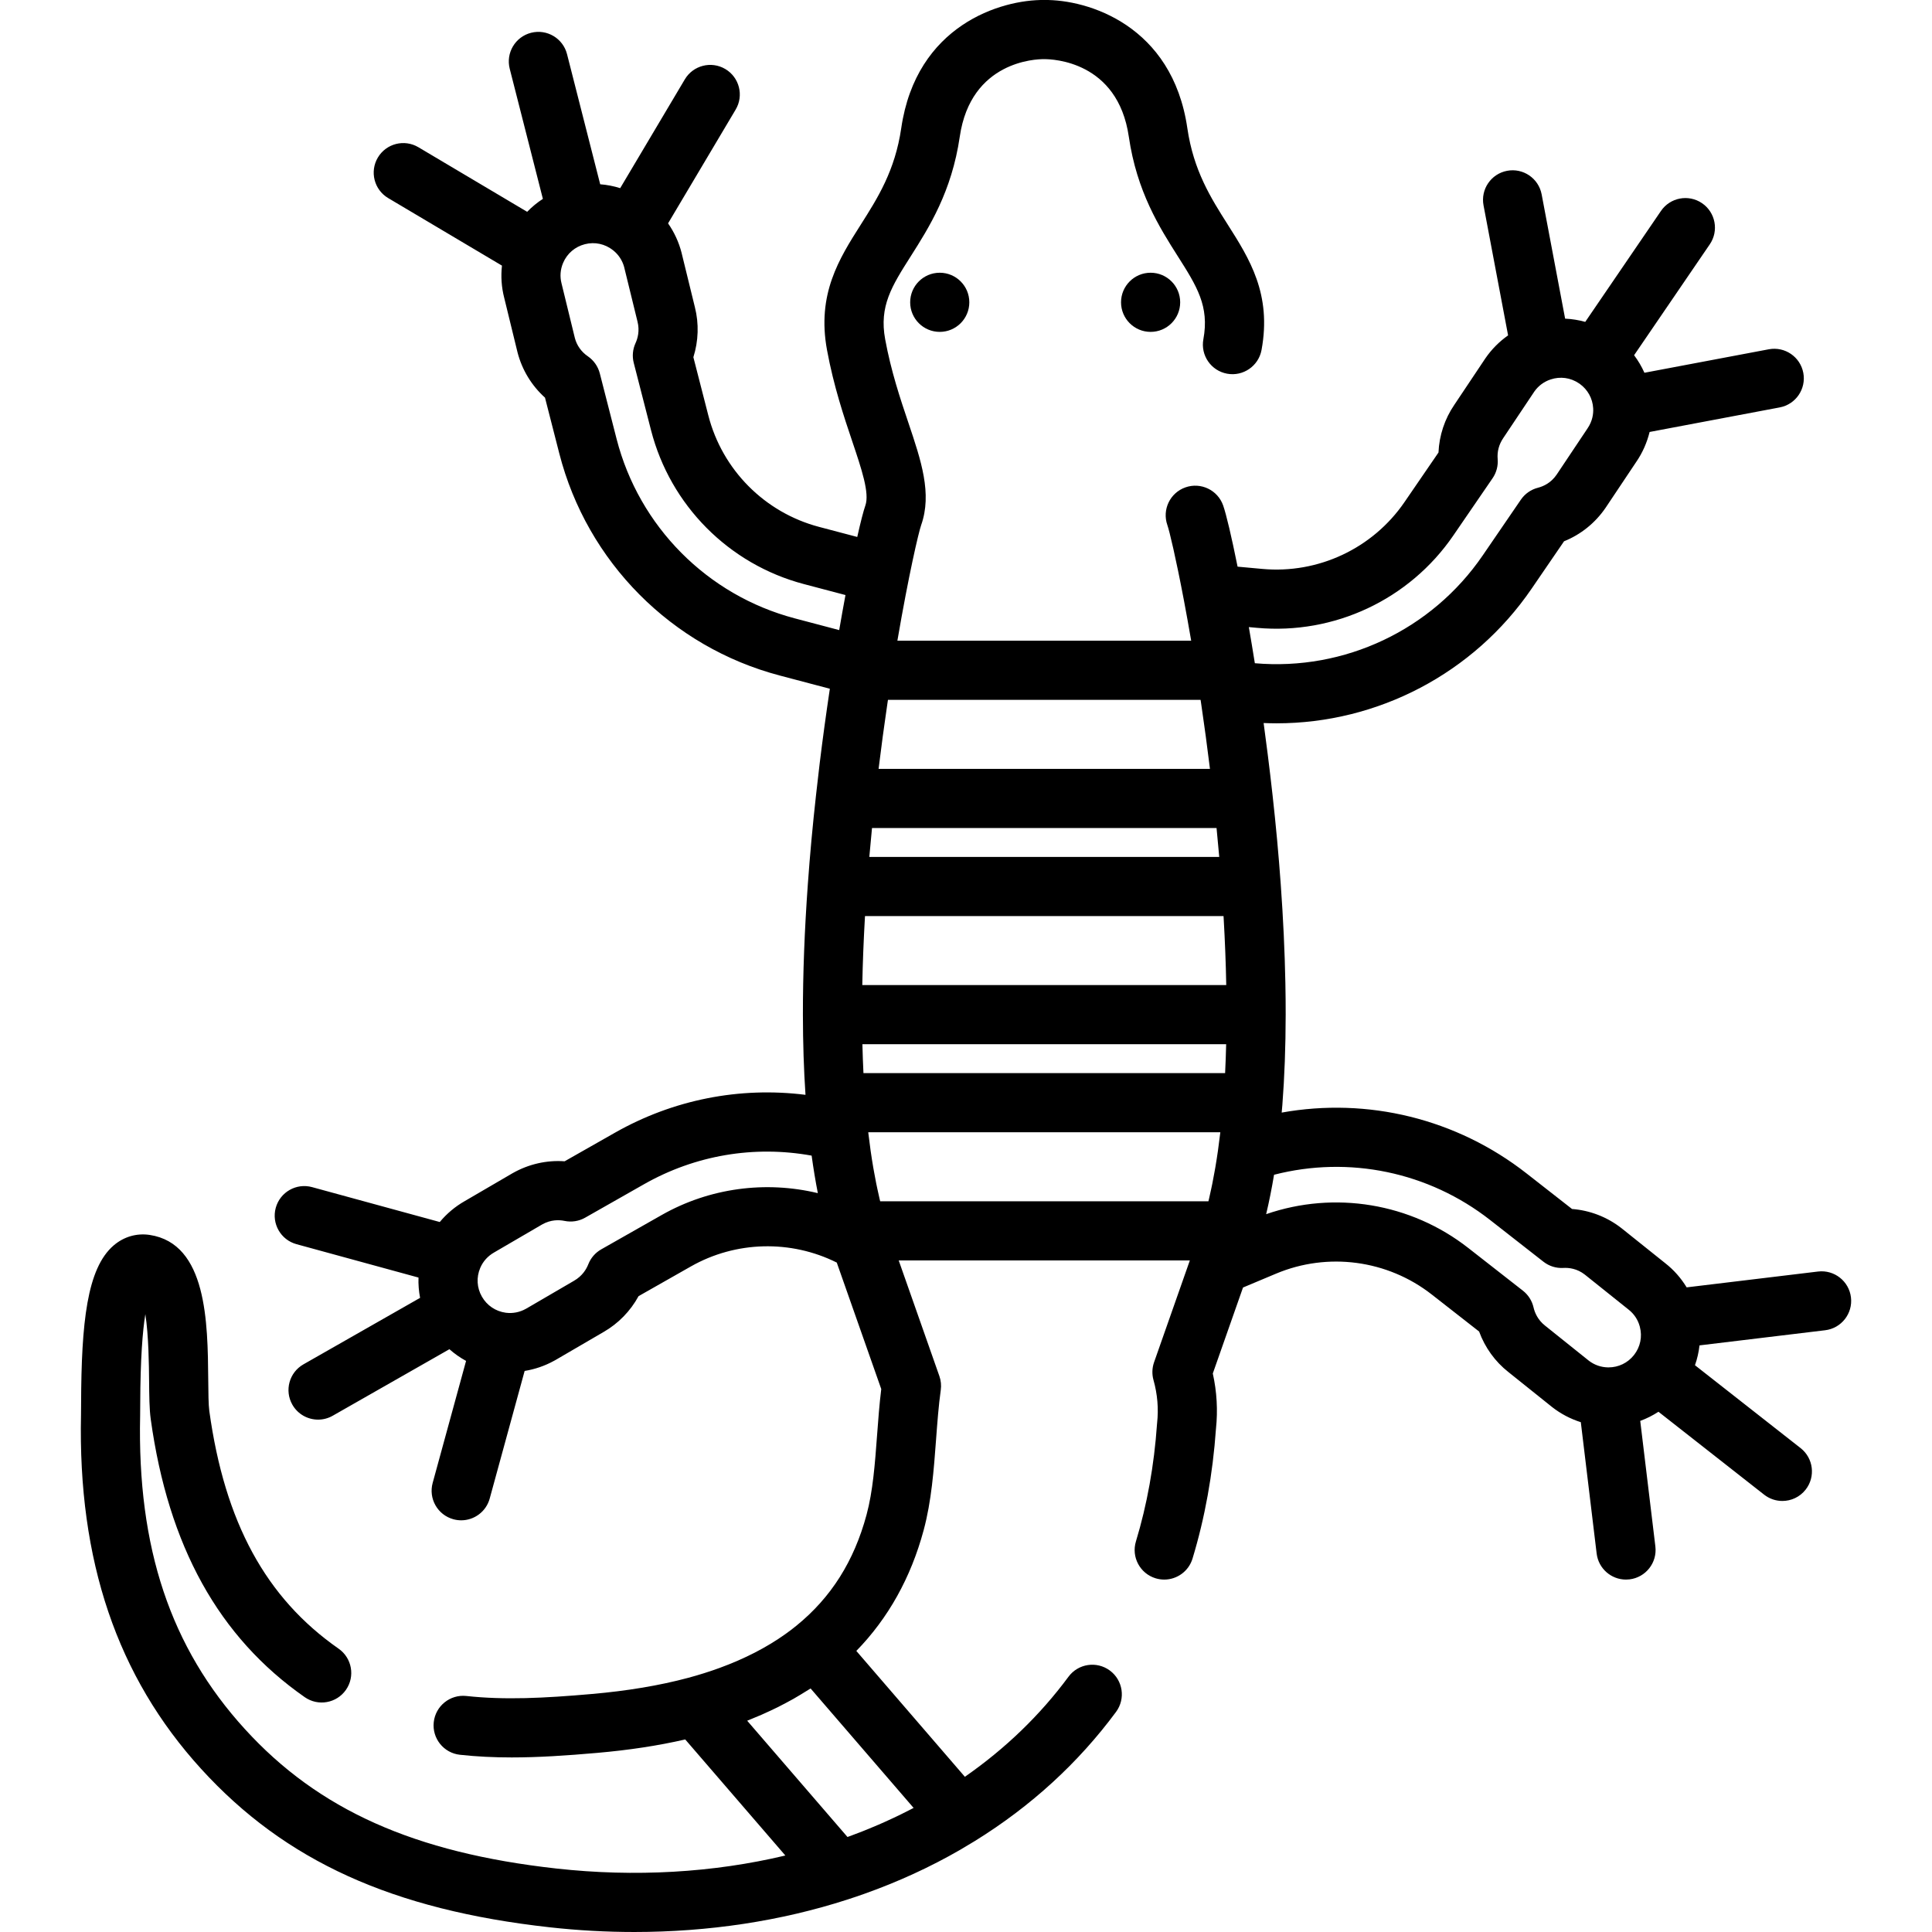 <?xml version="1.0" encoding="iso-8859-1"?>
<!-- Generator: Adobe Illustrator 19.0.0, SVG Export Plug-In . SVG Version: 6.00 Build 0)  -->
<svg version="1.1" id="Layer_1" xmlns="http://www.w3.org/2000/svg" xmlns:xlink="http://www.w3.org/1999/xlink" x="0px" y="0px"
	 viewBox="0 0 512.001 512.001" style="enable-background:new 0 0 512.001 512.001;" xml:space="preserve">
<g>
	<g>
		<circle cx="304.924" cy="80.115" r="7.837"/>
	</g>
</g>
<g>
	<g>
		<circle cx="249.042" cy="80.115" r="7.837"/>
	</g>
</g>
<g>
	<g>
		<path d="M490.523,343.813c-0.517-4.298-4.423-7.36-8.719-6.843l-34.822,4.196c-1.485-2.443-3.385-4.613-5.669-6.4l-11.6-9.279
			c-3.8-2.974-8.363-4.731-13.109-5.092l-12.064-9.433c-18.547-14.51-42.104-20.209-64.88-16.112
			c0.057-0.675,0.124-1.335,0.178-2.02c0.573-7.371,0.868-15.422,0.88-23.932c0.001-1.346-0.004-2.705-0.017-4.076
			c-0.014-1.443-0.036-2.901-0.065-4.371c-0.163-8.314-0.572-17.051-1.223-26.079c-0.551-7.719-1.282-15.673-2.17-23.629
			c-0.393-3.586-0.83-7.21-1.285-10.847c-0.345-2.753-0.705-5.514-1.085-8.285c1.144,0.048,2.287,0.078,3.428,0.078
			c26.826,0,52.208-13.219,67.543-35.612l8.646-12.632c4.426-1.777,8.257-4.843,11.015-8.884l8.144-12.192
			c1.646-2.395,2.82-5.082,3.514-7.891l34.485-6.51c4.252-0.802,7.049-4.902,6.247-9.154c-0.804-4.254-4.898-7.049-9.155-6.247
			l-32.951,6.22c-0.734-1.647-1.65-3.204-2.737-4.648l20.063-29.395c2.44-3.575,1.52-8.451-2.054-10.891
			c-3.577-2.44-8.452-1.519-10.891,2.055l-20.063,29.395c-1.744-0.487-3.531-0.773-5.334-0.855l-6.221-32.937
			c-0.805-4.253-4.901-7.049-9.156-6.246c-4.252,0.803-7.049,4.902-6.246,9.155l6.509,34.46c-2.329,1.641-4.372,3.682-6.031,6.098
			c-0.062,0.089-0.12,0.179-0.178,0.27l-8.049,12.048c-2.551,3.737-3.996,8.13-4.188,12.624l-9.003,13.133
			c-8.41,12.283-22.857,19.072-37.675,17.72l-6.565-0.602c-1.614-8.027-3.012-13.915-3.826-16.224
			c-1.438-4.081-5.915-6.226-9.995-4.787c-4.081,1.439-6.224,5.914-4.786,9.997c0.542,1.537,2.234,8.593,4.367,19.85
			c0.006,0.031,0.01,0.063,0.018,0.093c0.611,3.229,1.258,6.802,1.925,10.69h-77.857c2.996-17.476,5.606-28.647,6.299-30.63
			c2.943-8.342,0.008-17.056-3.391-27.142c-2.144-6.362-4.573-13.572-6.148-22.107c-1.614-8.773,1.726-14.035,6.782-21.999
			c4.837-7.618,10.856-17.1,12.989-31.689c2.928-20.088,20.295-20.554,22.227-20.547c0.155,0.005,0.128,0.004,0.284,0.001
			c1.979,0.013,19.36,0.464,22.287,20.546c2.126,14.588,8.146,24.07,12.984,31.691c5.055,7.963,8.395,13.223,6.776,21.994
			c-0.785,4.257,2.029,8.344,6.286,9.128c4.246,0.783,8.342-2.028,9.128-6.285c2.733-14.821-3.21-24.184-8.959-33.239
			c-4.455-7.019-9.062-14.275-10.705-25.551c-3.979-27.296-26.392-34.109-37.909-33.959c-11.486-0.14-33.929,6.665-37.907,33.959
			c-1.648,11.276-6.256,18.532-10.711,25.551c-5.748,9.054-11.692,18.416-8.964,33.24c1.778,9.637,4.513,17.751,6.709,24.27
			c2.473,7.339,4.609,13.678,3.456,16.945c-0.514,1.471-1.262,4.376-2.149,8.337l-10.129-2.673
			c-14.4-3.799-25.642-15.119-29.34-29.542l-3.96-15.424c1.353-4.289,1.504-8.9,0.407-13.226l-3.449-14.084
			c-0.025-0.122-0.053-0.245-0.085-0.366c-0.731-2.837-1.954-5.455-3.581-7.795l17.913-30.152c2.211-3.721,0.986-8.53-2.734-10.74
			c-3.721-2.211-8.529-0.985-10.74,2.734l-17.126,28.828c-1.723-0.541-3.498-0.886-5.301-1.026l-8.789-34.487
			c-1.068-4.194-5.334-6.728-9.529-5.659c-4.194,1.069-6.727,5.335-5.659,9.529l8.788,34.483c-1.517,0.984-2.912,2.135-4.165,3.431
			l-28.83-17.117c-3.723-2.209-8.531-0.983-10.74,2.738c-2.21,3.722-0.984,8.531,2.738,10.739l30.152,17.902
			c-0.312,2.843-0.129,5.721,0.595,8.522l3.524,14.442c1.202,4.671,3.747,8.845,7.287,12.023l3.798,14.829
			c7.375,28.723,29.761,51.26,58.42,58.814l13.27,3.505c-1.002,6.712-1.913,13.354-2.702,19.838
			c-0.343,2.821-0.666,5.615-0.965,8.378c0,0.002,0,0.003,0,0.005c-0.89,7.974-1.62,15.92-2.168,23.61
			c-0.877,12.132-1.316,23.75-1.306,34.532c0,0.001,0,0.002,0,0.003c0.01,7.492,0.241,14.625,0.687,21.249
			c-17.422-2.186-35.021,1.249-50.513,10.046l-13.32,7.569c-4.747-0.344-9.532,0.735-13.787,3.152l-12.68,7.395
			c-2.563,1.456-4.781,3.336-6.622,5.545L82.703,314.6c-4.175-1.141-8.485,1.317-9.627,5.491c-1.142,4.174,1.317,8.485,5.491,9.628
			l32.34,8.848c-0.064,1.802,0.077,3.604,0.421,5.377l-30.92,17.627c-3.761,2.144-5.071,6.93-2.927,10.689
			c1.445,2.536,4.092,3.957,6.815,3.957c1.315,0,2.65-0.332,3.874-1.03l30.927-17.632c1.351,1.198,2.832,2.237,4.416,3.102
			l-8.851,32.334c-1.143,4.174,1.314,8.486,5.489,9.629c0.693,0.19,1.389,0.28,2.074,0.28c3.443,0,6.601-2.287,7.554-5.77
			l9.257-33.815c2.714-0.441,5.349-1.337,7.817-2.697c0.129-0.066,0.255-0.135,0.38-0.208l12.703-7.408
			c3.918-2.242,7.141-5.557,9.289-9.506l13.856-7.868c11.922-6.777,26.497-7.109,38.673-1.032l6.675,18.977
			c1.982,5.635,3.673,10.44,5.113,14.539c-0.498,4.066-0.807,8.216-1.107,12.248c-0.566,7.618-1.1,14.814-2.787,21.064
			c-3.312,12.304-9.382,21.913-18.556,29.376c-0.931,0.759-1.898,1.494-2.897,2.209c-5,3.57-10.853,6.585-17.495,9.011
			c-2.656,0.971-5.438,1.847-8.34,2.628c-7.518,2.018-16.097,3.457-25.505,4.277c-12.681,1.114-23.188,1.63-33.264,0.53
			c-4.299-0.468-8.171,2.636-8.641,6.939c-0.47,4.303,2.636,8.171,6.939,8.641c4.519,0.494,9.044,0.705,13.712,0.705
			c7.054,0,14.436-0.483,22.62-1.202c8.518-0.743,16.207-1.919,23.375-3.564l26.532,30.757c-19.099,4.556-39.838,5.762-60.688,3.448
			c-37.619-4.177-63.077-15.575-82.546-36.956c-19.706-21.624-28.526-48.011-27.756-83.048c0.017-0.791,0.021-1.876,0.025-3.184
			c0.041-11.929,0.629-19.243,1.355-23.722c0.886,5.678,0.958,13.714,0.993,17.513c0.038,4.124,0.07,7.686,0.435,10.303
			c4.667,33.677,18.019,57.781,40.823,73.689c3.549,2.475,8.434,1.606,10.911-1.943c2.476-3.55,1.606-8.434-1.944-10.912
			c-19.288-13.455-30.176-33.469-34.266-62.991c-0.225-1.616-0.255-4.857-0.285-8.287c-0.138-15.215-0.327-36.052-15.501-38.368
			c-3.464-0.523-6.859,0.463-9.562,2.779c-7.089,6.076-8.558,20.532-8.631,41.887c-0.004,1.193-0.007,2.183-0.022,2.899
			c-0.852,38.769,9.563,69.498,31.839,93.942c22.22,24.403,50.717,37.35,92.403,41.979c7.489,0.831,14.97,1.242,22.387,1.242
			c19.652,0,38.84-2.896,56.426-8.583c1.517-0.489,3.023-0.998,4.516-1.528c8.961-3.179,17.482-7.092,25.428-11.678
			c0.966-0.558,1.915-1.137,2.864-1.715c0.35-0.213,0.708-0.416,1.056-0.632c0.001-0.001,0.003-0.002,0.005-0.003
			c0.001,0,0.002-0.001,0.003-0.002c14.806-9.17,27.378-20.675,37.369-34.193c2.571-3.482,1.836-8.387-1.646-10.96
			c-3.48-2.571-8.386-1.837-10.959,1.645c-7.526,10.185-16.752,19.074-27.462,26.517l-28.763-33.354
			c8.462-8.682,14.454-19.414,17.845-32.009c2.073-7.683,2.689-15.969,3.284-23.982c0.344-4.625,0.669-8.992,1.25-13.161
			c0.173-1.239,0.047-2.5-0.368-3.68c-1.568-4.469-3.46-9.844-5.734-16.31l-5.045-14.343h77.153
			c-3.94,11.208-7.044,20.04-9.482,26.983c-0.534,1.521-0.587,3.17-0.151,4.722c1.054,3.741,1.375,7.572,0.956,11.387
			c-0.011,0.104-0.022,0.209-0.028,0.315c-0.753,10.884-2.632,21.332-5.584,31.054c-1.257,4.141,1.08,8.518,5.222,9.776
			c0.76,0.23,1.526,0.34,2.28,0.34c3.361,0,6.468-2.18,7.496-5.562c3.28-10.804,5.37-22.368,6.211-34.373
			c0.522-4.919,0.241-9.847-0.836-14.684c2.158-6.141,4.793-13.642,8.006-22.782l8.739-3.67c13.734-5.768,29.553-3.652,41.281,5.52
			l12.55,9.811c1.544,4.226,4.236,7.97,7.733,10.717l11.408,9.136c0.067,0.056,0.136,0.111,0.205,0.165
			c2.311,1.81,4.881,3.145,7.607,4.01l4.196,34.809c0.48,3.979,3.861,6.901,7.771,6.901c0.313,0,0.63-0.019,0.948-0.057
			c4.297-0.518,7.36-4.422,6.843-8.719l-4.011-33.275c1.696-0.623,3.314-1.435,4.83-2.424l27.999,21.969
			c1.435,1.126,3.14,1.672,4.833,1.672c2.324,0,4.625-1.029,6.17-3c2.672-3.405,2.077-8.332-1.328-11.003l-27.999-21.969
			c0.6-1.704,1.002-3.466,1.203-5.258l33.289-4.011C487.978,352.013,491.042,348.11,490.523,343.813z M175.338,322.002
			l-16.008,9.091c-1.561,0.887-2.771,2.283-3.426,3.955c-0.509,1.298-1.573,3.106-3.81,4.386l-12.515,7.298
			c-0.06,0.031-0.118,0.065-0.176,0.097c-1.641,0.932-3.486,1.295-5.313,1.066c-0.023-0.003-0.046-0.005-0.07-0.008
			c-2.678-0.369-4.977-1.917-6.316-4.268c-1.341-2.344-1.5-5.114-0.439-7.602c0.74-1.737,1.996-3.145,3.708-4.118l12.681-7.396
			c2.329-1.324,4.524-1.245,5.956-0.949c1.864,0.388,3.809,0.083,5.466-0.86l15.609-8.869c13.582-7.711,29.169-10.327,44.406-7.572
			c0.478,3.454,1.023,6.78,1.647,9.946C202.89,312.866,188.027,314.792,175.338,322.002z M222.396,166.98l-11.757-3.105
			c-23.172-6.108-41.272-24.331-47.235-47.552l-4.451-17.378c-0.473-1.846-1.603-3.457-3.177-4.531
			c-1.735-1.183-2.931-2.896-3.437-4.86l-3.525-14.446c-0.468-1.818-0.328-3.688,0.415-5.435c1.049-2.485,3.156-4.293,5.784-4.962
			c2.612-0.668,5.329-0.084,7.462,1.612c1.419,1.123,2.425,2.637,2.918,4.388c0.009,0.041,0.019,0.08,0.028,0.12l3.526,14.398
			c0.615,2.428,0.051,4.449-0.53,5.716c-0.749,1.634-0.915,3.475-0.468,5.217l4.576,17.824c5.107,19.92,20.635,35.555,40.523,40.802
			l11.012,2.906C223.512,160.629,222.954,163.738,222.396,166.98z M242.115,479.116c-0.369,0.194-0.741,0.382-1.112,0.574
			c-0.816,0.419-1.634,0.836-2.462,1.24c-0.549,0.269-1.102,0.53-1.656,0.791c-0.811,0.382-1.626,0.759-2.447,1.127
			c-0.568,0.255-1.139,0.507-1.713,0.754c-0.832,0.359-1.67,0.709-2.512,1.054c-0.569,0.233-1.138,0.467-1.712,0.694
			c-0.891,0.351-1.791,0.689-2.693,1.024c-0.404,0.151-0.808,0.304-1.215,0.45l-26.579-30.811c0.509-0.198,0.992-0.418,1.493-0.622
			c0.752-0.306,1.504-0.611,2.238-0.932c0.759-0.33,1.499-0.675,2.24-1.02c0.717-0.334,1.434-0.668,2.134-1.017
			c0.722-0.359,1.424-0.732,2.127-1.107c0.683-0.364,1.368-0.726,2.034-1.103c0.684-0.389,1.35-0.792,2.017-1.194
			c0.647-0.392,1.296-0.782,1.926-1.187c0.195-0.125,0.403-0.24,0.597-0.368L242.115,479.116z M233.126,201.482
			c0.259-2.063,0.52-4.127,0.801-6.215c0.15-1.114,0.313-2.241,0.47-3.361c0.256-1.837,0.512-3.675,0.785-5.528
			c0.044-0.303,0.093-0.608,0.138-0.911h82.849c0.042,0.285,0.088,0.57,0.13,0.856c0.271,1.839,0.526,3.673,0.782,5.508
			c0.157,1.123,0.32,2.249,0.471,3.369c0.266,1.982,0.515,3.953,0.764,5.925c0.111,0.879,0.23,1.763,0.338,2.639h-87.818
			C232.927,203.008,233.031,202.239,233.126,201.482z M231.092,219.436h91.307c0.256,2.566,0.491,5.119,0.712,7.659H230.38
			C230.6,224.558,230.836,222.006,231.092,219.436z M323.362,300.36c-0.172,1.46-0.357,2.892-0.555,4.297
			c-0.016,0.111-0.028,0.227-0.044,0.336c-0.216,1.515-0.45,2.994-0.698,4.444c-0.073,0.432-0.156,0.844-0.232,1.271
			c-0.18,1.004-0.363,2.001-0.557,2.972c-0.1,0.503-0.208,0.99-0.313,1.483c-0.185,0.869-0.372,1.73-0.57,2.571
			c-0.049,0.211-0.101,0.416-0.153,0.626h-86.984v-0.003c-0.053-0.223-0.109-0.439-0.162-0.664c-0.189-0.808-0.37-1.635-0.548-2.469
			c-0.111-0.52-0.225-1.036-0.332-1.566c-0.19-0.945-0.368-1.914-0.543-2.89c-0.08-0.449-0.167-0.886-0.246-1.342
			c-0.247-1.444-0.48-2.916-0.696-4.426c-0.021-0.145-0.038-0.299-0.058-0.444c-0.193-1.37-0.374-2.764-0.542-4.186
			c-0.012-0.101-0.022-0.207-0.033-0.308h93.298C323.383,300.16,323.373,300.262,323.362,300.36z M324.667,284.387h-95.842
			c-0.123-2.487-0.216-5.043-0.279-7.659h96.4C324.883,279.343,324.79,281.899,324.667,284.387z M228.515,261.055
			c0.002-0.018,0.002-0.037,0.002-0.054c0.027-1.416,0.062-2.845,0.103-4.286c0.011-0.399,0.027-0.806,0.04-1.207
			c0.033-1.046,0.067-2.093,0.109-3.151c0.021-0.539,0.046-1.086,0.069-1.628c0.04-0.935,0.079-1.87,0.124-2.815
			c0.028-0.585,0.06-1.176,0.09-1.764c0.047-0.911,0.095-1.823,0.147-2.742c0.012-0.212,0.026-0.426,0.038-0.638h95.014
			c0.013,0.21,0.026,0.423,0.038,0.633c0.052,0.907,0.099,1.808,0.145,2.707c0.031,0.613,0.065,1.229,0.094,1.838
			c0.043,0.894,0.08,1.781,0.118,2.667c0.025,0.591,0.052,1.187,0.075,1.775c0.038,0.975,0.069,1.939,0.099,2.904
			c0.016,0.482,0.034,0.97,0.048,1.448c0.041,1.424,0.075,2.837,0.102,4.235c0,0.026,0.001,0.052,0.001,0.078H228.515z
			 M330.955,166.187l2.157,0.198c20.477,1.863,40.42-7.511,52.033-24.47l10.407-15.182c1.021-1.489,1.496-3.285,1.345-5.083
			c-0.164-1.974,0.337-3.88,1.497-5.579l8.203-12.278c0.013-0.02,0.024-0.039,0.038-0.057c1.067-1.502,2.542-2.596,4.299-3.177
			c2.557-0.86,5.304-0.48,7.533,1.045c0.061,0.041,0.12,0.082,0.182,0.12c2.118,1.527,3.411,3.869,3.56,6.466
			c0.001,0.025,0.002,0.05,0.003,0.075c0.067,1.309-0.134,3.279-1.533,5.316l-8.158,12.211c-1.506,2.205-3.516,3.098-4.937,3.461
			c-1.847,0.469-3.461,1.596-4.537,3.168l-10.133,14.805c-13.49,19.702-36.588,30.616-60.367,28.537
			C332.023,172.474,331.489,169.27,330.955,166.187z M433.047,359.071c-0.004,0.005-0.009,0.01-0.014,0.016
			c-0.004,0.005-0.006,0.01-0.01,0.015c-1.644,2.082-4.096,3.271-6.75,3.271c-0.044,0-0.088,0-0.131-0.001
			c-1.846-0.028-3.594-0.635-5.066-1.758c-0.01-0.008-0.02-0.017-0.029-0.024l-11.591-9.283c-1.959-1.539-2.744-3.484-3.057-4.843
			c-0.403-1.751-1.395-3.31-2.81-4.417l-14.501-11.336c-15.22-11.903-35.424-15.198-53.547-8.943
			c0.786-3.304,1.486-6.783,2.094-10.445c19.854-5.105,40.946-0.77,57.251,11.986l14.137,11.055
			c1.499,1.172,3.352,1.763,5.275,1.651c1.458-0.087,3.646,0.164,5.692,1.765l11.6,9.278c1.443,1.131,2.46,2.652,2.945,4.407
			c0.015,0.059,0.029,0.117,0.045,0.176C435.265,354.24,434.704,356.949,433.047,359.071z"/>
	</g>
</g>
<g>
</g>
<g>
</g>
<g>
</g>
<g>
</g>
<g>
</g>
<g>
</g>
<g>
</g>
<g>
</g>
<g>
</g>
<g>
</g>
<g>
</g>
<g>
</g>
<g>
</g>
<g>
</g>
<g>
</g>
</svg>
